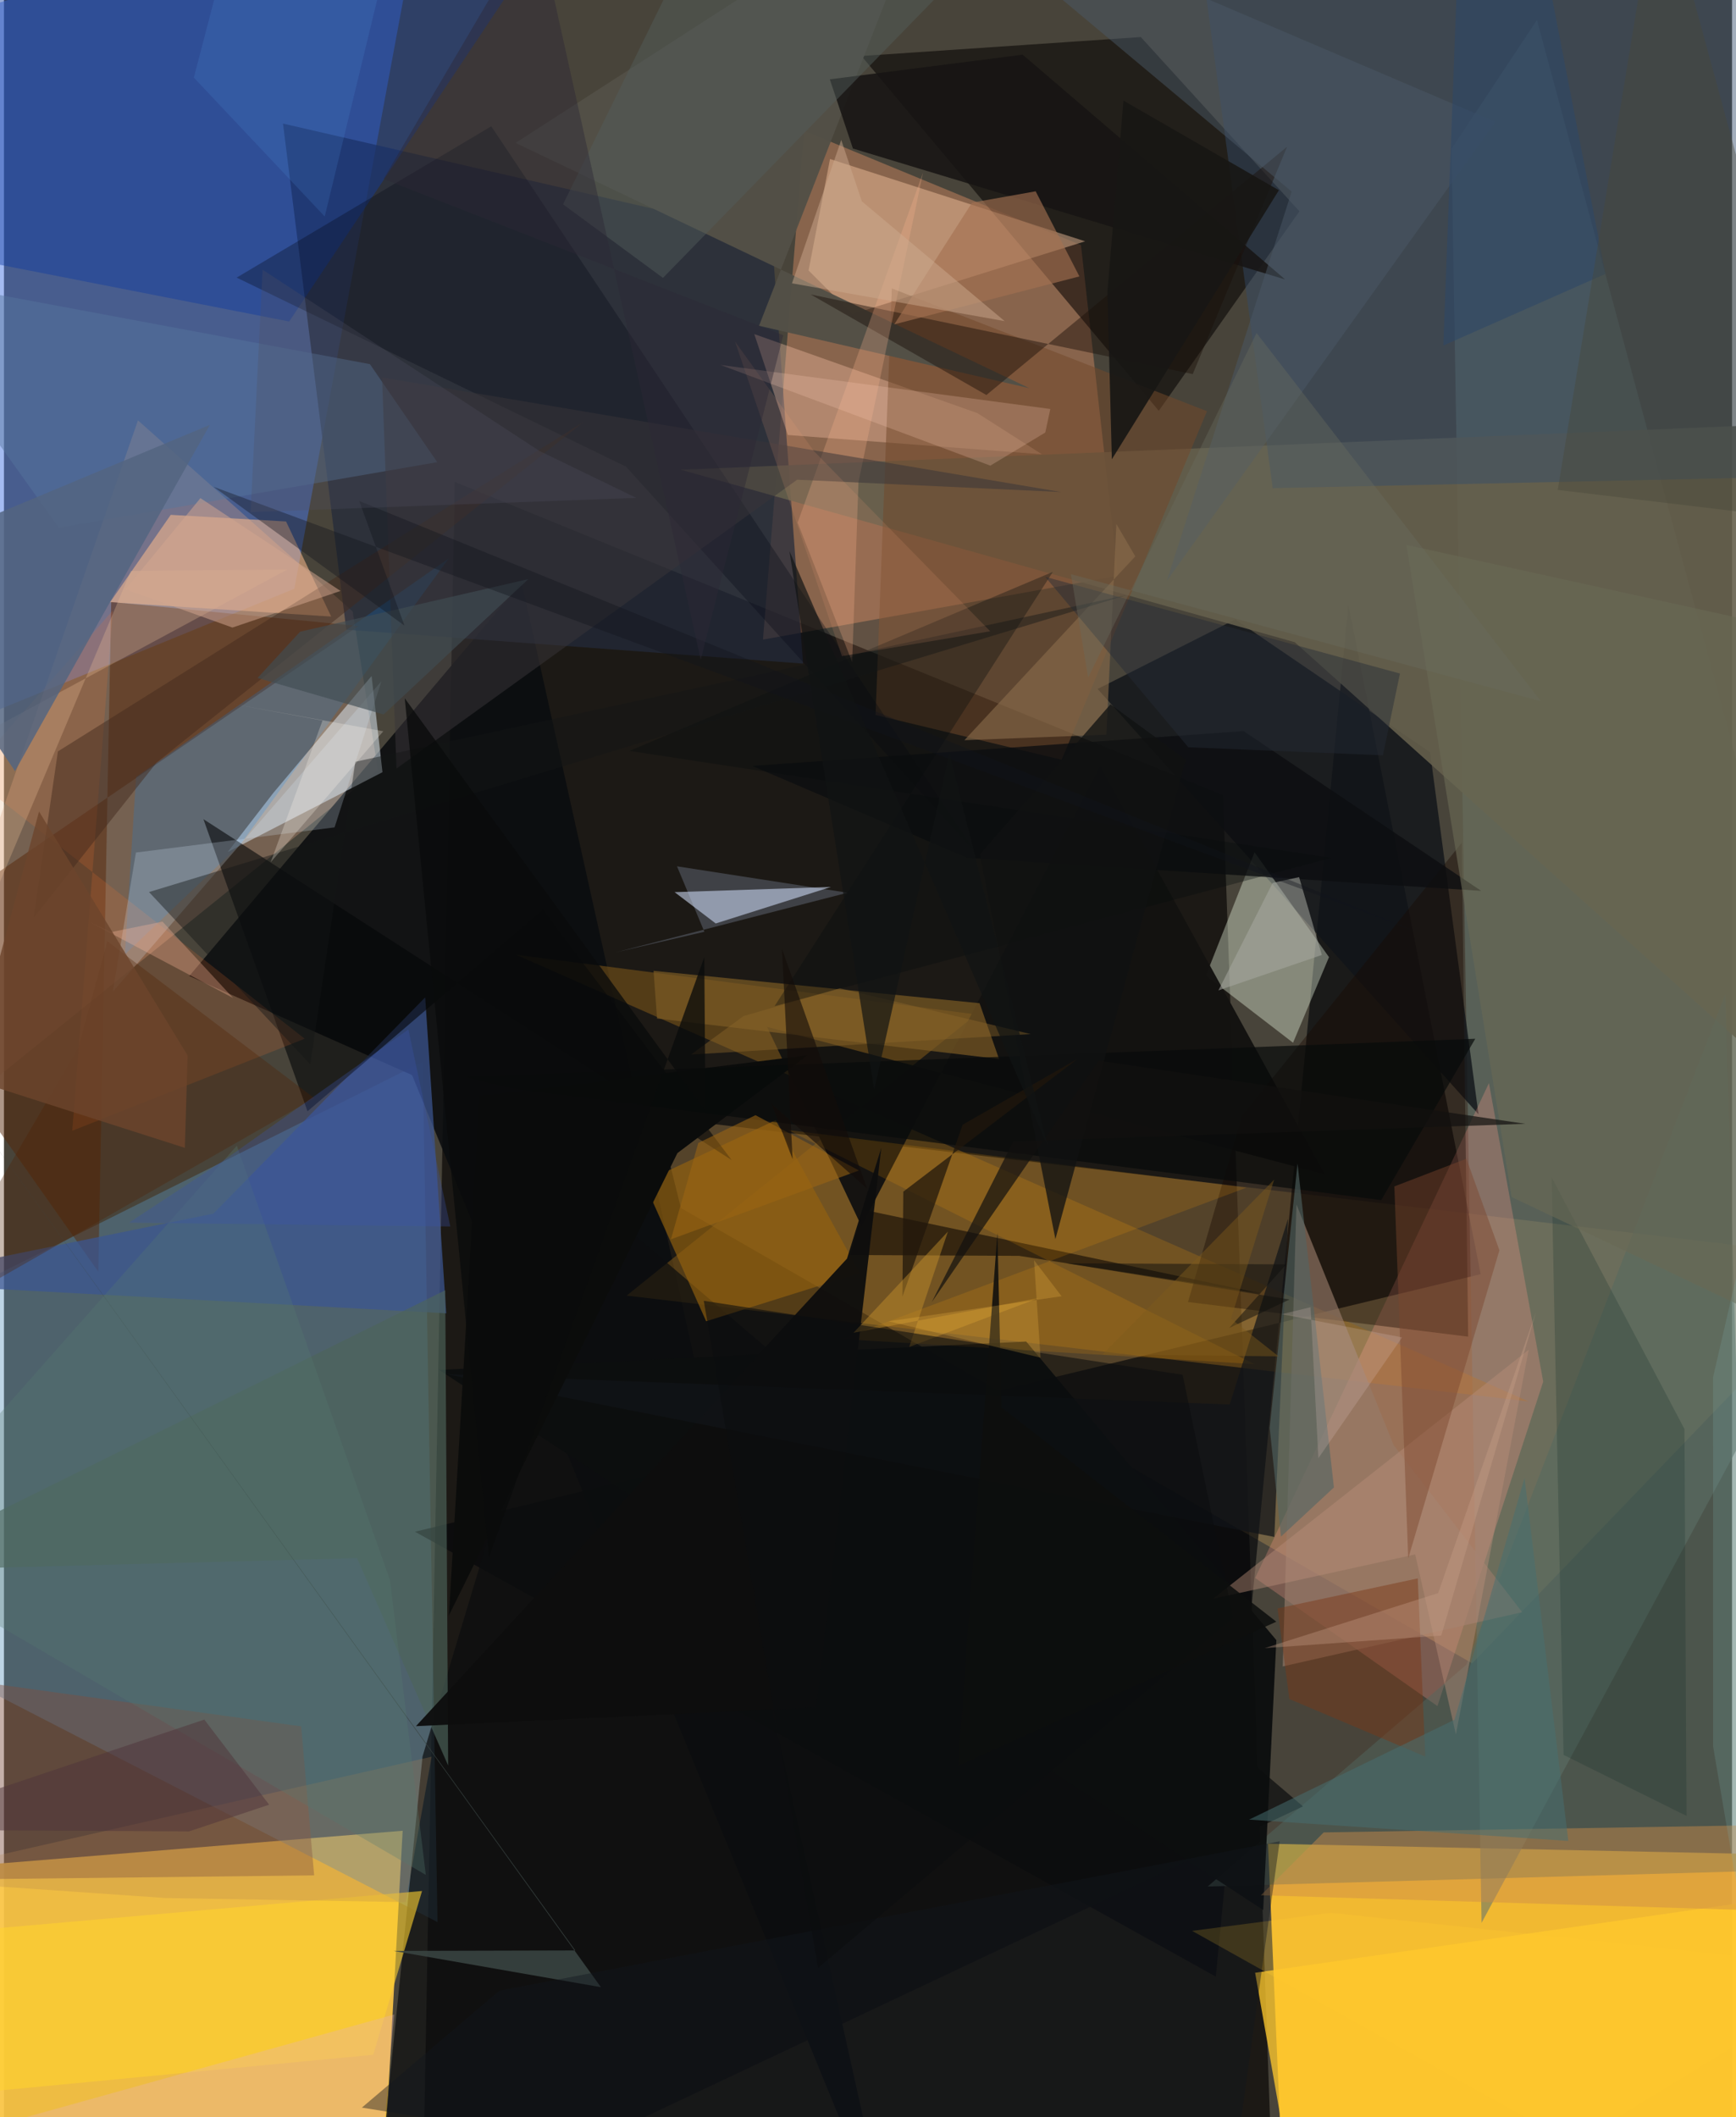 <svg xmlns="http://www.w3.org/2000/svg" width="228" height="278" viewBox="0 0 836 1024"><path fill="#48443a" d="M0 0h836v1024H0z"/><path fill="#fec231" fill-opacity=".929" d="M619.866 1086l-8.347-194.257 281.042 5.93L898 1064.935z"/><path fill="#f9c444" fill-opacity=".933" d="M183.793 1051.182l-195.802 3.406-36.081-149.55 240.97-19.562z"/><path fill="#040200" fill-opacity=".643" d="M202.649 1063.06l410.698-13.654-23.618-664.833-371.64-151.48z"/><path fill="#4a77e4" fill-opacity=".498" d="M204.588-62l-64.105 346.759-167.28 68.392L-62 19.574z"/><path fill="#e2ab60" fill-opacity=".286" d="M710.274 804.492L327.49 584.266l-10.918-43.77L898 609.386z"/><path fill="#ef9a6a" fill-opacity=".38" d="M387.084 63.256L367.19 309.345l171.75-30.84-17.912-159.973z"/><path fill="#5793bb" fill-opacity=".392" d="M-62 645.751l264.568-132.119 7.169 416.015-245.901-126.654z"/><path fill="#05070a" fill-opacity=".675" d="M714.409 616.277l-64.018-323.72-64.13 663.457-387.43-215.167z"/><path fill="#65746c" fill-opacity=".576" d="M714.818 930.037L898 590.167 741.62 9.648l-41.335 62.426z"/><path fill="#d7a183" fill-opacity=".318" d="M-62 568.345l242.904-195.84-12.211-76.748L64.828 203.33z"/><path fill="#0b0d0f" fill-opacity=".878" d="M250.41 281.74L89.657 472.074l107.778 47.917L429.406 1086z"/><path fill="#040001" fill-opacity=".549" d="M414.846 27.087L558.68 198.692l68.034-96.49-76.738-84.282z"/><path fill="#232a3b" fill-opacity=".718" d="M165.588 304.553l220.98 16.406-15.092-206.791-236.483-54.392z"/><path fill="#986719" fill-opacity=".447" d="M247.648 461.76l222.685 28.91-169.119 135.987 436.434 51.205z"/><path fill="#11151a" fill-opacity=".804" d="M529.082 333.229l66.579-33.639 94.257 64.238 23.422 175.134z"/><path fill="#ff9a8a" fill-opacity=".275" d="M744.646 668.259L718.387 523.87l-113.08 239.335 88.172 61.968z"/><path fill="#e5f3ff" fill-opacity=".494" d="M183.122 373.485l-74.894 38.61 22.033-28.525 47.589-56.602z"/><path fill="#f2fee7" fill-opacity=".369" d="M581.459 471.895l23.551-59.69 35.999 50.73-17.381 41.403z"/><path fill="#645f4c" fill-opacity=".898" d="M896.974 555.033l-272.54-244.434-297.042-83.417 517.313-21.384z"/><path fill="#d5e0fc" fill-opacity=".561" d="M400.084 428.984l-55.753 17.667-17.68-13.462-2.22-1.688z"/><path fill="#fbc8a2" fill-opacity=".439" d="M399.627 76.905l123.428 39.811-112.667 35.233-21.138-21.118z"/><path fill="#334b6a" fill-opacity=".455" d="M573.44-62L883.782-8.454 898 229.915l-284.202 6.181z"/><path fill="#febd8d" fill-opacity=".541" d="M51.348 291.277l106.947 6.93-21.825-45.987-55.781-3.208z"/><path fill="#552607" fill-opacity=".482" d="M-62 462.37L45.635 615.06l6.247-323.897 119.646 11.61z"/><path fill="#526860" fill-opacity=".471" d="M582.317 912.43l125.12-107.234 125.34-324.521 12.207 424.327z"/><path fill="#103aa1" fill-opacity=".431" d="M257.923-24.151L-62-62l1.338 178.553 198.636 38.942z"/><path fill="#141311" fill-opacity=".984" d="M638.977 567.988L530.32 370.495 414.848 593.08l-45.664-96.4z"/><path fill="#3b5592" fill-opacity=".729" d="M203.778 482.397l10.173 152.809L-62 620.273l163.361-33.299z"/><path fill="#ffc8ac" fill-opacity=".345" d="M502.102 219.714l-31.169-19.892-107.939-38.224 16.216 48.792z"/><path fill="#0c0e0f" fill-opacity=".706" d="M178.516 1086l449.926-212.31L283.78 579.149l-81.283 270.398z"/><path fill="#72482b" fill-opacity=".529" d="M511.68 367.475l-90.023-21.688 7.87-206.282 152.465 59.374z"/><path fill="#170900" fill-opacity=".392" d="M708.343 646.496l-3.118-238.863L598.897 539.76l-26.088 89.977z"/><path fill="#94620f" fill-opacity=".659" d="M339.7 639.048l74.346-23.336-40.713-73.95-63.712 29.962z"/><path fill="#7d4e40" fill-opacity=".447" d="M-62 909.462l212.066-2.407-6.284-72.072-180.518-24.94z"/><path fill="#967b69" fill-opacity=".639" d="M672.272 698.915l62.178 80.85-115.813 26.222 6.641-223.417z"/><path fill="#ffc82d" fill-opacity=".773" d="M618.902 1031.706l279.098 44.6V912.123l-292.717 42.023z"/><path fill="#0289fe" fill-opacity=".188" d="M114.634 408.105L58.5 461.65l5.41-85.832 151.21-105.677z"/><path fill="#20160a" fill-opacity=".729" d="M608.425 625.662L491.08 607.415l-81.634-.398 6.118-21.941z"/><path fill="#535047" fill-opacity=".98" d="M247.497 69.127l248.586 118.634-130.797-30.195L450.801-62z"/><path fill="#0c0e0e" fill-opacity=".957" d="M609.19 923.821L210.503 662.58l284.017-13.727 121.034 144.425z"/><path fill="#040716" fill-opacity=".314" d="M235.754 61.082l234.64 351.728-169.488-187.129-188.326-91.41z"/><path fill="#040608" fill-opacity=".592" d="M260.706 440.053l-113.86 97.434-50.355-141.29 255.529 164.87z"/><path fill="#56779d" fill-opacity=".459" d="M-62 131.508l239.04 44.611 32.575 47.414L26.57 255.227z"/><path fill="#7c5a25" fill-opacity=".698" d="M481.394 512.198l-9.425-26.978-157.709-15.665 1.69 23.06z"/><path fill="#ffd22e" fill-opacity=".592" d="M-62 937.766v79.053l240.647-23.011 23.613-79.204z"/><path fill="#ce8b48" fill-opacity=".459" d="M638.463 886.272l239.218-3.968-36.626 41.457-232.986-7.086z"/><path fill="#171413" fill-opacity=".863" d="M399.53 38.361l93.296-11.912 126.986 108.726-209.105-63.333z"/><path fill="#f37130" fill-opacity=".18" d="M145.507 502.392L33.05 546.903l19.62-251.631-69.96 79.376z"/><path fill="#0a2924" fill-opacity=".212" d="M754.495 848.79l59.48 29.505-.991-187.131-64.296-121.833z"/><path fill="#42281c" fill-opacity=".475" d="M73.971 368.665l206.277-164.492L26.095 363.432 14.38 443.827z"/><path fill="#4d645b" fill-opacity=".655" d="M214.892 853.928l-1.403-229.894L-60.59 759.753l231.41-6.132z"/><path fill="#ffa101" fill-opacity=".157" d="M601.074 574.433l-221.825-27.89L604.994 659.79l-199.912-12.159z"/><path fill="#0c0d10" fill-opacity=".776" d="M599.684 353.6l-237.671 16.852 103.833 44.418 248.807 16.016z"/><path fill="#1b1009" fill-opacity=".459" d="M575.11 180.942l45.618-109.957-145.456 120.069-85.014-48.638z"/><path fill="#e8b3b0" fill-opacity=".341" d="M-16.945 1031.707l70.82 23.257L178.653 1086l10.165-111.68z"/><path fill="#dcefff" fill-opacity=".22" d="M182.62 329.49L52.646 479.685l11.198-67.34 96.097-12.167z"/><path fill="#0d0d0d" fill-opacity=".945" d="M407.838 608.748l16.584-53.556-31.42 270.61-193.7 9.08z"/><path fill="#fcb38f" fill-opacity=".263" d="M444.617 83.466l-31.227 149.69-3.05 87.118-26.372-67.504z"/><path fill="#111418" fill-opacity=".722" d="M614.57 743.366l-400.27-78.71 378.657 14.656 28.254-89.854z"/><path fill="#393538" fill-opacity=".522" d="M182.901 182.54l6.996 189.182L383.718 232.02l127.736 5.965z"/><path fill="#fecdb9" fill-opacity=".231" d="M477.182 225.215l-130.515-48.702 159.541 21.302-2.454 11.385z"/><path fill="#c7d9ff" fill-opacity=".208" d="M338.838 450.663l-13.242-31.656 82.514 12.777-112.055 28.804z"/><path fill="#b88d7a" fill-opacity=".439" d="M584.89 773.278l97.825-21.453 19.688 87.11 35.204-186.078z"/><path fill="#a37051" fill-opacity=".624" d="M520.275 133.693l-89.58 23.195 37.64-58.889 30.776-5.471z"/><path fill="#ebbe94" fill-opacity=".29" d="M-62 382.85l199.157-107.43-75.74.707-74.648 177.17z"/><path fill="#4a5968" fill-opacity=".486" d="M721.464 58.963L562.582 280.908l60.383-188.245L438.126-62z"/><path fill="#536580" fill-opacity=".835" d="M46.854 299.087L5.33 372.956-62 272.962l161.61-67.476z"/><path fill="#8b6c4c" fill-opacity=".6" d="M538.163 253.43l-4.831 101.92-68.705 2.659 82.67-88.91z"/><path fill="#0b0c0b" d="M215.255 781.311l14.825-251.055 158.608-19.854-62.883 47.304z"/><path fill="#080a0a" fill-opacity=".702" d="M223.666 520.913l488.117-18.505-45.5 78.042-421.154-54.16z"/><path fill="#060c0e" fill-opacity=".345" d="M302.565 363.19l339.626 51.728-269.383 71.713 134.61-210.04z"/><path fill="#516564" fill-opacity=".604" d="M625.795 562.827l-13.47 127.721 5.464 52.663 25.614-23.795z"/><path fill="#141517" fill-opacity=".431" d="M148.173 514.78l21.822-146.346 373.292-80.657-473.11 143.676z"/><path fill="#a8a9a2" fill-opacity=".537" d="M613.774 427.027l-26.26 52 50.024-17.14-10.983-37.655z"/><path fill="#7b3715" fill-opacity=".447" d="M616.124 777.948l5.707 43.802 65.759 27.85-3.628-86.187z"/><path fill="#477072" fill-opacity=".514" d="M756.79 890.399l-21.175-175.581-33.907 116.967-99.347 48.304z"/><path fill="#502003" fill-opacity=".318" d="M36.007 506.61l14.019-51.335 100.116 75.87L-42.9 641.5z"/><path fill="#696954" fill-opacity=".631" d="M678.422 263.537l50.976 315.424 142.693 67.771L898 311.782z"/><path fill="#7a462e" fill-opacity=".451" d="M723.466 604.725L679.343 753.75l-6.702-179.923 34.86-13.395z"/><path fill="#101112" fill-opacity=".765" d="M535.298 340.65l-63.166 72.599 36.526 186.08 63.147-231.95z"/><path fill="#12110f" fill-opacity=".698" d="M529.572 512.975l-80.738 116.837 39.418-77.69 247.71-8.57z"/><path fill="#f5a077" fill-opacity=".145" d="M477.122 305.325L391.84 218.19l-38.152-52.97 51.678 152.137z"/><path fill="#242b36" fill-opacity=".451" d="M572.952 361.42l-69.225-82.422 171.623 46.768-8.244 39.554z"/><path fill="#20160b" fill-opacity=".725" d="M434.658 627.114l29.13-83.15 55.443-31.717-84.155 64.116z"/><path fill="#181614" fill-opacity=".91" d="M616.779 92.003L541.58 48.655l-7.75 92.502 2.135 80.992z"/><path fill="#404c53" fill-opacity=".643" d="M183.656 345.569l70.037-65.48-110.408 25.434-20.603 22.384z"/><path fill="#cdac8f" fill-opacity=".467" d="M381.23 137.04l23.82-69.364 9.99 29.721 69.065 57.92z"/><path fill="#535d5b" fill-opacity=".463" d="M323.603-9.308L270.471 98.814l48.339 35.606L450.679-.863z"/><path fill="#b18252" fill-opacity=".255" d="M78.19 918.011l116.166 1.979 12.529-70.32-260.722 59.247z"/><path fill="#febb9c" fill-opacity=".314" d="M110.85 482.695l-69.52-36.82 10.406 4.971 24.97-5.085z"/><path fill="#ffc82f" fill-opacity=".294" d="M759.299 1037.15L898 952.364 641.958 925.16l-67.159 8.732z"/><path fill="#d2a68e" fill-opacity=".514" d="M58.809 285.027l36.247-44.1 67.768 44.893-52.29 17.709z"/><path fill="#384341" fill-opacity=".914" d="M276.387 943.36l-87.87.228 100.257 17.534L-28.55 520.197z"/><path fill="#2e4768" fill-opacity=".584" d="M741.023-41.804l-36.822-.644-7.861 209.556 78.414-34.64z"/><path fill="#c18d2b" fill-opacity=".475" d="M500.686 627.777l-62.763 23.713 18.735-55.83-45.679 48.967z"/><path fill="#dec3bb" fill-opacity=".224" d="M635.88 705.285l40.51-58.433-58.217-11.237 13.93-3.356z"/><path fill="#8a652a" fill-opacity=".435" d="M332.37 510.053l25.384-18.605 46.566-13.473 92.402 22.173z"/><path fill="#5091db" fill-opacity=".184" d="M189.843-38.497l-77.507-2.407-20.473 78.438 63.316 67.18z"/><path fill="#11141b" fill-opacity=".376" d="M193.771 302.593l-21.914-60.287 510.5 207.922-580.935-214.777z"/><path fill="#547a6f" fill-opacity=".298" d="M204.085 906.831l-17.349-142.549-74.083-210.167L-62 751.537z"/><path fill="#111314" fill-opacity=".69" d="M420.997 527.122l-41.02-260.633 124.92 287.733-47.52-189.882z"/><path fill="#12161f" fill-opacity=".416" d="M617.143 890.582L590.053 1086l-416.903-66.622 66.525-56.54z"/><path fill="#9c6612" fill-opacity=".565" d="M363.567 539.377l-27.67 13.437-13.232 46.593 90.95-33.294z"/><path fill="#130d09" fill-opacity=".612" d="M381.534 560.68l-5.152-101.712 41.176 115.93-46.298-41.088z"/><path fill="#6c452c" fill-opacity=".804" d="M16.971 392.477l71.876 118.038-1.333 44.67-105.323-33.714z"/><path fill="#494739" fill-opacity=".408" d="M858.876 151.793L898 254.517l-146.325-17.554L800.665-62z"/><path fill="#fff8ec" fill-opacity=".259" d="M129.02 417.064l54.48-63.378-74.548-13.546 45.16 8.36z"/><path fill="#0a0b0b" fill-opacity=".769" d="M339.364 537.448L193.89 337.734l40.758 415.449L338.8 462.952z"/><path fill="#0c0d0e" fill-opacity=".573" d="M570.218 664.945l24.471 117.505-200.86 169.347-55.27-322.647z"/><path fill="#cba38c" fill-opacity=".341" d="M741.086 634.8l-47.275 135.746-83.864 26.579 85.376-6.068z"/><path fill="#7eb1b4" fill-opacity=".192" d="M826.83 844.668L867.834 1086 898 358.208 826.81 666.14z"/><path fill="#0f0f0c" fill-opacity=".506" d="M513.972 611.012l106.386.515-27.626 30.784 29.18-13.78z"/><path fill="#4f5161" fill-opacity=".282" d="M125.118 130.447l133.865 87.63 46.902 22.72-186.551 6.913z"/><path fill="#696c5e" fill-opacity=".384" d="M743.502 339.156L605.978 161.07 524.51 327.727l-8.347-50.026z"/><path fill="#2c2735" fill-opacity=".435" d="M183.604 86.544L257.618-39.15l79.455 358.225 39.945-156.945z"/><path fill="#4e3339" fill-opacity=".49" d="M-62 884.985l151.566.792 38.728-12.914-31.371-41.17z"/><path fill="#0d0e0d" fill-opacity=".871" d="M480.6 596.247l-19.06 257.837 153.993-69.726-132.966-103.681z"/><path fill="#ffc24b" fill-opacity=".216" d="M498.32 609.51l3.15 47.141-73.546-17.611 83.742-12.08z"/><path fill="#7d5a1c" fill-opacity=".447" d="M614.47 570.567l-20.881 67.25 23.027 18.205-85.112-.923z"/><path fill="#3b55ae" fill-opacity=".302" d="M215.935 593.206l-20.286-95.304-89.423 63.403-45.705 30.056z"/></svg>